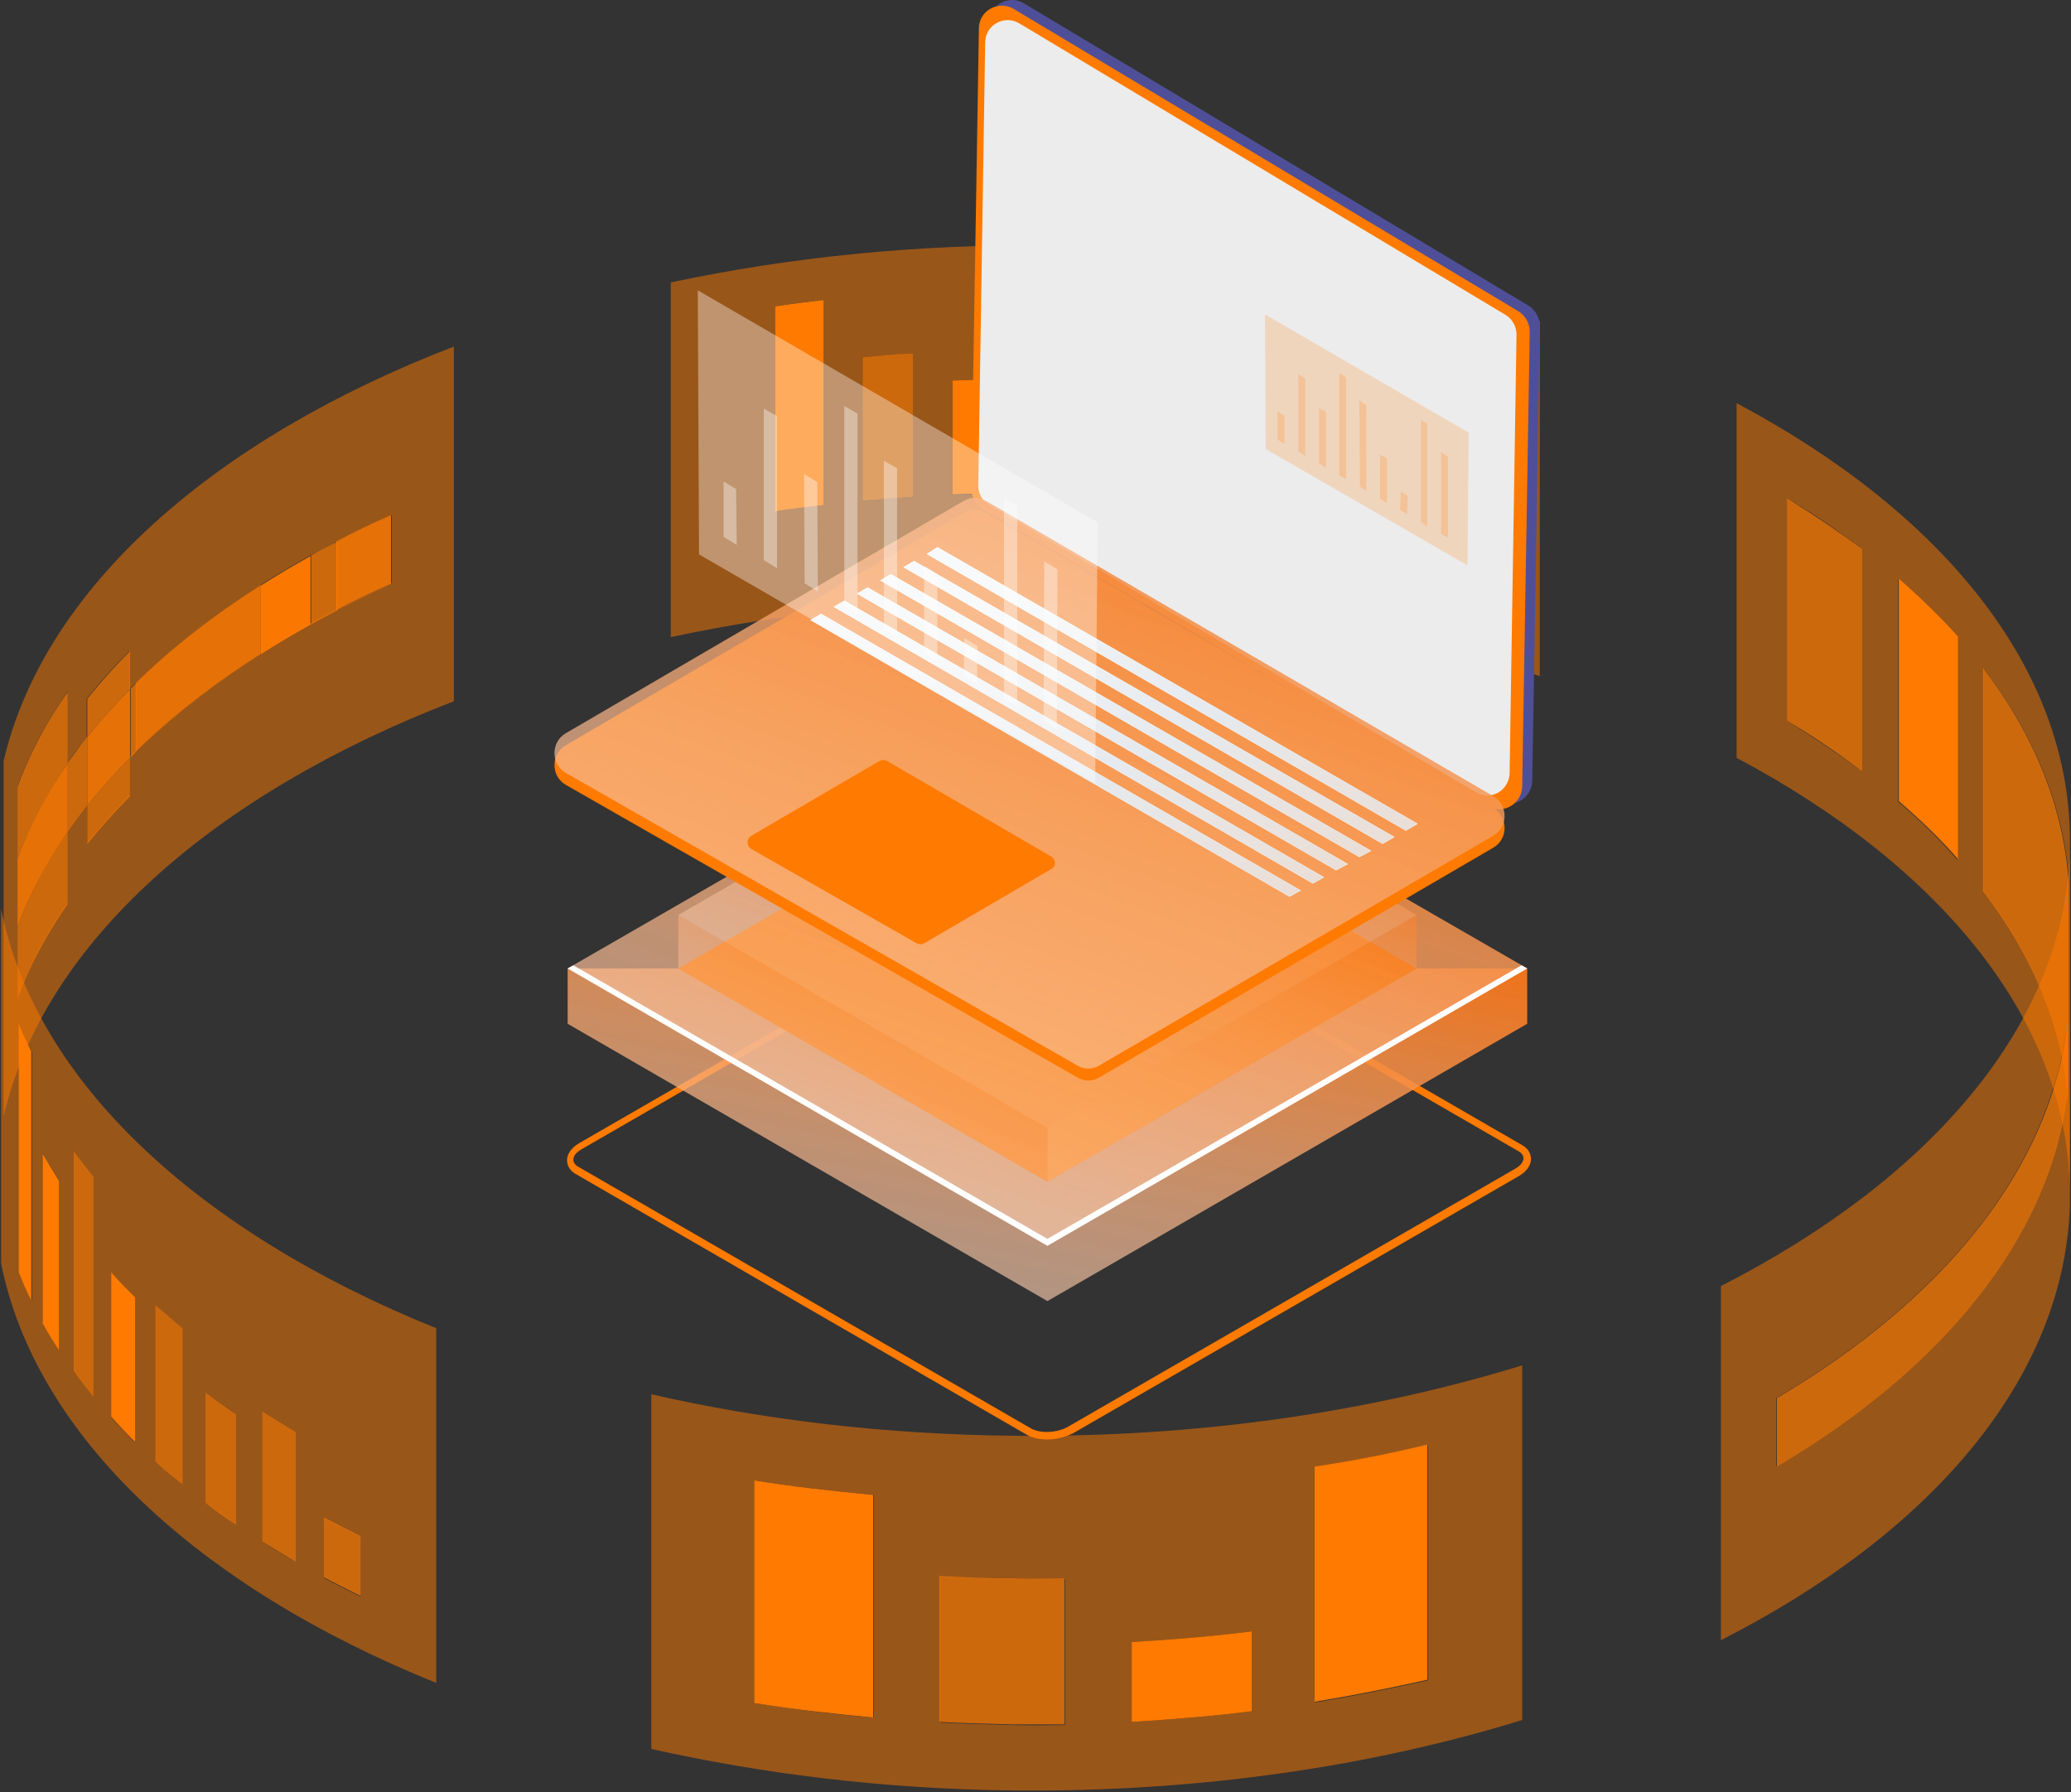 <svg width="371" height="321" viewBox="0 0 371 321" fill="none" xmlns="http://www.w3.org/2000/svg">
<rect x="0" y="0" width="371" height="321" fill="#333333" stroke="none"/>
<path d="M187.64 257.841C186.288 257.841 185.049 257.616 184.035 257.053L103.157 210.305C102.143 209.742 101.58 208.841 101.58 207.827C101.58 206.701 102.369 205.574 103.72 204.786L183.585 158.715C186.063 157.25 189.667 157.138 191.808 158.377L272.686 205.124C273.7 205.687 274.263 206.588 274.263 207.602C274.263 208.728 273.474 209.855 272.123 210.643L192.258 256.715C190.906 257.391 189.217 257.841 187.64 257.841ZM184.598 255.814C186.288 256.827 189.442 256.715 191.47 255.476L271.334 209.404C272.348 208.841 272.911 208.165 272.911 207.489C272.911 206.814 272.348 206.363 271.897 206.138L191.019 159.391C189.329 158.377 186.175 158.489 184.148 159.728L104.284 205.8C103.27 206.363 102.707 207.039 102.707 207.715C102.707 208.391 103.27 208.841 103.72 209.066L184.598 255.814Z" fill="#FF7A00"/>
<path d="M273.586 173.471V183.383L187.638 233.059L101.691 183.383V173.471H273.586Z" fill="url(#paint0_linear)"/>
<path d="M187.638 223.147L101.691 173.471L187.638 123.908L273.586 173.471L187.638 223.147Z" fill="url(#paint1_linear)"/>
<path d="M187.638 221.908L102.705 172.908L101.691 173.471L187.638 223.147L273.586 173.471L272.572 172.908L187.638 221.908Z" fill="white"/>
<path d="M187.639 211.657L121.518 173.471L187.639 135.397L253.761 173.471L187.639 211.657Z" fill="#FF7A00"/>
<path opacity="0.5" d="M187.639 211.657L121.518 173.471L187.639 135.397L253.761 173.471L187.639 211.657Z" fill="url(#paint2_linear)"/>
<path opacity="0.5" d="M187.639 125.71L253.76 163.896V173.471L187.639 135.397V125.71Z" fill="url(#paint3_linear)"/>
<path opacity="0.5" d="M187.639 135.398L121.518 173.471V163.897L187.639 125.71V135.398Z" fill="url(#paint4_linear)"/>
<path opacity="0.5" d="M187.639 202.083L121.518 163.897L187.639 125.71L253.761 163.897L187.639 202.083Z" fill="url(#paint5_linear)"/>
<path opacity="0.5" d="M187.639 179.103L161.168 163.896L187.639 148.576L213.998 163.896L187.639 179.103Z" fill="#42E8E0"/>
<path opacity="0.5" d="M187.639 150.041L212.871 164.572L213.998 163.896L187.639 148.576L161.168 163.896L162.407 164.572L187.639 150.041Z" fill="#42E8E0"/>
<path opacity="0.5" d="M187.639 202.082V211.657L253.76 173.471V163.896L187.639 202.082Z" fill="url(#paint6_linear)"/>
<path opacity="0.5" d="M121.518 163.896V173.471L187.639 211.657V202.082L121.518 163.896Z" fill="url(#paint7_linear)"/>
<path opacity="0.502" d="M370.686 198.043V158.167C369.785 144.537 364.378 131.583 355.367 119.755V159.631C364.378 171.459 369.672 184.413 370.686 198.043ZM350.636 153.999V114.123C347.482 110.519 343.877 107.027 340.047 103.76V143.636C343.99 146.902 347.482 150.394 350.636 153.999ZM333.626 138.229V98.353C329.459 95.199 324.953 92.045 320.109 89.229V129.105C324.84 132.033 329.346 135.075 333.626 138.229ZM311.098 135.751V72.22C347.819 91.707 370.799 119.643 370.799 150.507V214.038C370.799 183.174 347.819 155.238 311.098 135.751Z" fill="#FF7A00"/>
<path opacity="0.502" d="M243.849 105.224V93.847C241.033 93.284 238.217 92.833 235.288 92.383V103.872C238.217 104.21 241.033 104.773 243.849 105.224ZM228.529 91.256V81.118C225.6 80.668 222.672 80.33 219.743 79.992V90.13C222.672 90.468 225.6 90.918 228.529 91.256ZM258.492 97.001V83.146C255.789 82.47 253.085 81.794 250.269 81.231V95.086C253.085 95.762 255.902 96.325 258.492 97.001ZM212.646 89.567V69.065C209.605 68.84 206.676 68.615 203.635 68.389V88.778C206.676 89.003 209.718 89.229 212.646 89.567ZM179.867 88.328V67.939C176.826 67.939 173.672 68.052 170.63 68.164V88.553C173.672 88.553 176.713 88.44 179.867 88.328ZM163.534 89.003V63.321C160.492 63.546 157.564 63.771 154.522 63.996V89.679C157.451 89.454 160.492 89.229 163.534 89.003ZM196.426 88.553V59.153C193.722 59.04 190.906 59.04 188.09 58.928C187.752 58.928 187.414 58.928 187.076 58.928V88.328C187.414 88.328 187.752 88.328 188.09 88.328C190.906 88.328 193.61 88.44 196.426 88.553ZM147.538 90.468V53.746C144.61 54.084 141.681 54.422 138.865 54.872V91.594C141.794 91.144 144.61 90.806 147.538 90.468ZM120.166 50.592C141.343 46.086 164.21 43.721 188.09 43.946C219.968 44.284 249.931 49.127 275.84 57.576V121.107C249.819 112.771 219.968 107.815 188.09 107.477C164.21 107.252 141.23 109.617 120.166 114.123V50.592Z" fill="#FF7A00"/>
<path opacity="0.502" d="M12.142 136.652V123.81C8.312 129.33 5.271 134.962 3.131 140.819V178.668C5.271 172.81 8.312 167.065 12.142 161.658V148.817C13.268 147.24 14.395 145.663 15.634 144.086V150.957C18 148.029 20.478 145.213 23.294 142.396V135.525C35.234 123.472 51.229 112.884 70.153 104.436V92.27C66.774 93.734 63.508 95.311 60.353 97.001C58.776 97.79 57.2 98.691 55.622 99.479C43.457 106.238 32.981 113.898 24.308 122.346C23.97 122.684 23.632 123.022 23.181 123.472V116.601C20.365 119.417 17.887 122.233 15.521 125.162V132.033C14.395 133.498 13.156 135.075 12.142 136.652ZM0.652 136.314C7.862 105.337 38.275 78.64 81.305 62.081V125.613C38.275 142.171 7.862 168.868 0.652 199.957V136.314Z" fill="#FF7A00"/>
<path opacity="0.753" d="M23.292 123.472C23.63 123.134 23.968 122.796 24.419 122.346V134.624C30.84 128.316 38.387 122.459 46.835 117.052C49.651 115.249 52.692 113.447 55.734 111.757V99.479C57.311 98.578 58.775 97.79 60.465 97.001V109.279C63.619 107.59 66.885 106.013 70.265 104.548V92.27V104.548C51.341 113.109 35.458 123.585 23.405 135.638V123.472H23.292ZM12.141 136.652C13.267 135.075 14.393 133.498 15.633 131.921V144.199C14.393 145.776 13.267 147.353 12.141 148.93V136.652Z" fill="#FF7A00"/>
<path opacity="0.878" d="M60.242 97.001C63.396 95.311 66.663 93.734 70.042 92.27V104.548C66.663 106.013 63.396 107.59 60.242 109.279V97.001Z" fill="#FF7A00"/>
<path opacity="0.878" d="M24.307 122.346C30.727 116.038 38.275 110.18 46.723 104.773V117.052C38.275 122.458 30.727 128.316 24.307 134.624V122.346Z" fill="#FF7A00"/>
<path opacity="0.973" d="M46.725 104.886C49.541 103.084 52.582 101.281 55.623 99.592V111.87C52.582 113.56 49.541 115.362 46.725 117.164V104.886Z" fill="#FF7A00"/>
<path opacity="0.753" d="M3.129 140.932C5.269 135.075 8.311 129.33 12.14 123.923V136.764C8.311 142.284 5.269 147.916 3.129 153.773V166.052C5.269 160.194 8.311 154.449 12.14 149.042V161.884C8.311 167.403 5.269 173.035 3.129 178.893V140.932Z" fill="#FF7A00"/>
<path opacity="0.878" d="M3.129 153.773C5.269 147.916 8.311 142.171 12.14 136.764V149.042C8.311 154.562 5.269 160.194 3.129 166.052V153.773Z" fill="#FF7A00"/>
<path opacity="0.753" d="M15.635 144.311C18 141.383 20.478 138.567 23.294 135.75V142.622C20.478 145.438 18 148.254 15.635 151.183V144.311ZM15.635 125.162C18 122.233 20.478 119.417 23.294 116.601V123.472C20.478 126.288 18 129.105 15.635 132.033V125.162Z" fill="#FF7A00"/>
<path opacity="0.878" d="M15.635 132.034C18 129.105 20.478 126.289 23.294 123.473V135.751C20.478 138.567 18 141.383 15.635 144.312V132.034Z" fill="#FF7A00"/>
<path opacity="0.753" d="M355.256 119.642C364.267 131.47 369.674 144.424 370.575 158.054V198.042C369.674 184.412 364.267 171.458 355.256 159.631V119.642Z" fill="#FF7A00"/>
<path d="M340.16 103.647C343.99 107.026 347.595 110.518 350.749 114.01V153.886C347.595 150.281 343.99 146.789 340.16 143.523V103.647Z" fill="#FF7A00"/>
<path opacity="0.753" d="M320.109 89.228C324.84 92.157 329.346 95.199 333.627 98.353V138.228C329.459 135.074 324.953 131.92 320.109 129.104V89.228Z" fill="#FF7A00"/>
<path opacity="0.753" d="M250.383 81.343C253.086 81.906 255.902 82.582 258.606 83.258V97.113C255.902 96.438 253.199 95.762 250.383 95.198V81.343Z" fill="#FF7A00"/>
<path opacity="0.753" d="M235.289 92.27C238.105 92.721 241.034 93.284 243.85 93.734V105.224C241.034 104.661 238.218 104.21 235.289 103.76V92.27Z" fill="#FF7A00"/>
<path opacity="0.753" d="M219.744 80.105C222.673 80.442 225.602 80.78 228.53 81.231V91.369C225.602 90.918 222.673 90.58 219.744 90.242V80.105Z" fill="#FF7A00"/>
<path opacity="0.753" d="M203.635 68.389C206.676 68.614 209.718 68.727 212.646 69.065V89.454C209.605 89.228 206.676 89.003 203.635 88.778V68.389Z" fill="#FF7A00"/>
<path opacity="0.753" d="M187.078 58.927C187.416 58.927 187.754 58.927 188.092 58.927C190.908 58.927 193.611 59.04 196.428 59.153V88.552C193.724 88.44 190.908 88.44 188.092 88.327C187.754 88.327 187.416 88.327 187.078 88.327V58.927Z" fill="#FF7A00"/>
<path d="M170.633 68.164C173.674 68.052 176.716 67.939 179.87 67.939V88.328C176.828 88.328 173.674 88.44 170.633 88.553V68.164Z" fill="#FF7A00"/>
<path opacity="0.753" d="M154.523 63.996C157.452 63.771 160.494 63.433 163.535 63.32V89.003C160.494 89.228 157.565 89.454 154.523 89.679V63.996Z" fill="#FF7A00"/>
<path d="M138.865 54.872C141.794 54.422 144.61 54.084 147.539 53.746V90.467C144.61 90.805 141.681 91.143 138.865 91.594V54.872Z" fill="#FF7A00"/>
<path opacity="0.502" d="M57.987 282.637V271.936C60.128 273.063 62.38 274.189 64.633 275.316V286.017C62.38 284.89 60.128 283.764 57.987 282.637ZM36.81 269.233V249.408C38.613 250.759 40.415 252.111 42.33 253.35V273.175C40.528 271.824 38.613 270.472 36.81 269.233ZM46.948 276.104V252.787C48.976 254.026 51.003 255.265 53.031 256.504V279.821C50.891 278.582 48.863 277.343 46.948 276.104ZM19.914 253.913V228.005C21.265 229.47 22.73 231.047 24.194 232.511V258.419C22.73 256.842 21.265 255.378 19.914 253.913ZM27.799 261.798V233.75C29.376 235.215 31.066 236.566 32.755 237.918V265.966C31.066 264.615 29.376 263.15 27.799 261.798ZM7.636 236.904V206.49C8.537 208.18 9.551 209.757 10.564 211.334V241.748C9.551 240.171 8.537 238.594 7.636 236.904ZM13.155 245.578V206.04C14.282 207.617 15.521 209.194 16.76 210.771V250.309C15.521 248.732 14.282 247.155 13.155 245.578ZM3.468 228.005V183.398C4.144 185.088 4.82 186.778 5.721 188.467V233.074C4.82 231.385 4.031 229.695 3.468 228.005ZM78.151 237.918C35.684 220.796 6.284 193.762 0.201 162.785V226.316C6.397 257.293 35.684 284.327 78.151 301.449V237.918Z" fill="#FF7A00"/>
<path opacity="0.502" d="M202.736 308.433V294.127C210.057 293.677 217.267 293.113 224.25 292.212V306.518C217.267 307.419 210.057 307.982 202.736 308.433ZM168.379 308.546V282.412C172.772 282.638 177.165 282.75 181.671 282.863C184.713 282.863 187.754 282.863 190.795 282.863V308.996C187.754 308.996 184.713 309.109 181.671 308.996C177.165 308.883 172.772 308.771 168.379 308.546ZM135.262 305.054V265.178C142.133 266.304 149.23 267.093 156.552 267.769V307.644C149.23 307.081 142.133 306.18 135.262 305.054ZM235.627 304.941V262.812C242.499 261.686 249.257 260.334 255.791 258.87V300.998C249.145 302.463 242.499 303.815 235.627 304.941ZM272.687 244.564C245.653 252.9 214.563 257.518 181.671 257.18C158.692 256.955 136.839 254.364 116.676 249.746V313.277C136.839 317.782 158.692 320.486 181.671 320.711C214.563 321.049 245.653 316.431 272.687 308.095V244.564Z" fill="#FF7A00"/>
<path opacity="0.502" d="M318.194 262.699V250.421C347.819 232.962 367.081 209.644 370.235 183.624V195.902C367.194 221.923 347.932 245.24 318.194 262.699ZM370.798 215.952V152.421C369.897 183.511 345.792 211.221 308.281 230.371V293.789C345.792 274.752 369.785 247.042 370.798 215.952Z" fill="#FF7A00"/>
<path opacity="0.753" d="M370.348 183.624C367.194 209.532 347.932 232.962 318.307 250.422V262.7C347.932 245.24 367.194 221.923 370.348 195.902V183.624Z" fill="#FF7A00"/>
<path d="M156.438 267.769C149.229 267.093 142.132 266.304 135.148 265.178V305.054C142.02 306.18 149.116 306.969 156.438 307.644V267.769Z" fill="#FF7A00"/>
<path d="M224.249 292.212C217.153 293.114 210.056 293.677 202.734 294.127V308.433C210.056 307.983 217.265 307.419 224.249 306.518V292.212Z" fill="#FF7A00"/>
<path d="M255.677 258.757C249.144 260.334 242.385 261.686 235.514 262.699V304.828C242.385 303.702 249.144 302.35 255.677 300.886V258.757Z" fill="#FF7A00"/>
<path opacity="0.753" d="M190.682 282.75C187.64 282.75 184.599 282.863 181.558 282.75C177.052 282.75 172.659 282.525 168.266 282.299V308.433C172.659 308.658 177.052 308.771 181.558 308.883C184.599 308.883 187.64 308.883 190.682 308.883V282.75Z" fill="#FF7A00"/>
<path d="M5.608 188.355C4.82 186.665 4.031 184.975 3.355 183.286V227.893C4.031 229.582 4.707 231.272 5.608 232.961V188.355Z" fill="#FF7A00"/>
<path d="M10.563 211.447C9.55 209.87 8.536 208.18 7.635 206.603V237.017C8.536 238.706 9.55 240.283 10.563 241.86V211.447Z" fill="#FF7A00"/>
<path opacity="0.753" d="M16.759 210.771C15.52 209.194 14.281 207.617 13.154 206.04V245.578C14.281 247.155 15.52 248.732 16.759 250.309V210.771Z" fill="#FF7A00"/>
<path d="M24.195 232.398C22.73 230.934 21.266 229.47 19.914 227.893V253.801C21.266 255.265 22.73 256.842 24.195 258.306V232.398Z" fill="#FF7A00"/>
<path opacity="0.753" d="M32.755 237.918C31.066 236.567 29.376 235.102 27.799 233.75V261.799C29.376 263.263 31.066 264.615 32.755 265.967V237.918Z" fill="#FF7A00"/>
<path opacity="0.753" d="M42.33 253.35C40.415 252.111 38.613 250.759 36.81 249.408V269.233C38.613 270.585 40.415 271.936 42.33 273.176V253.35Z" fill="#FF7A00"/>
<path opacity="0.753" d="M53.032 256.504C51.004 255.265 48.977 254.026 46.949 252.787V276.104C48.977 277.343 51.004 278.583 53.032 279.822V256.504Z" fill="#FF7A00"/>
<path opacity="0.753" d="M64.634 275.203C62.381 274.077 60.241 272.95 57.988 271.824V282.525C60.129 283.651 62.381 284.778 64.634 285.904V275.203Z" fill="#FF7A00"/>
<path d="M177.164 4.055L175.812 86.51C175.812 87.975 176.601 89.327 177.84 90.115L268.293 143.396C270.996 144.973 274.376 143.058 274.488 139.904L275.84 58.35C275.84 56.885 275.052 55.533 273.812 54.745L183.36 0.563C180.656 -1.014 177.277 0.901 177.164 4.055Z" fill="#4F4F99"/>
<path d="M175.361 5.069L174.01 87.524C174.01 88.989 174.798 90.34 176.037 91.129L266.49 144.409C269.194 145.986 272.573 144.071 272.686 140.917L274.037 59.363C274.037 57.899 273.249 56.547 272.01 55.759L181.557 1.577C178.853 8.09426e-05 175.361 1.915 175.361 5.069Z" fill="#FF7A00"/>
<path d="M176.487 7.435L175.248 86.961C175.248 88.425 175.924 89.664 177.163 90.453L264.462 141.931C267.053 143.508 270.319 141.593 270.432 138.552L271.671 59.926C271.671 58.575 270.995 57.223 269.756 56.434L182.57 4.168C179.866 2.591 176.6 4.506 176.487 7.435Z" fill="#ECECEC"/>
<path d="M101.354 133.483L172.545 91.918C173.784 91.129 175.361 91.129 176.712 91.918L267.503 144.747C270.207 146.324 270.207 150.267 267.503 151.844L196.988 192.959C195.749 193.747 194.172 193.747 192.933 192.959L101.354 140.58C98.65 139.003 98.65 135.06 101.354 133.483Z" fill="#FF7A00"/>
<path d="M101.354 131.343L172.545 89.777C173.784 88.989 175.361 88.989 176.712 89.777L267.503 142.607C270.207 144.184 270.207 148.127 267.503 149.704L196.988 190.819C195.749 191.607 194.172 191.607 192.933 190.819L101.354 138.439C98.65 136.862 98.65 132.92 101.354 131.343Z" fill="url(#paint8_linear)"/>
<path d="M134.584 149.703L157.563 136.299C158.014 136.074 158.465 136.074 158.915 136.299L188.315 153.421C189.216 153.984 189.216 155.223 188.315 155.674L165.561 168.965C165.11 169.191 164.66 169.191 164.209 168.965L134.584 152.069C133.683 151.506 133.683 150.267 134.584 149.703Z" fill="#FF7A00"/>
<path d="M167.927 98.001L166.012 99.24L251.846 148.803L253.986 147.564L167.927 98.001Z" fill="white"/>
<path d="M167.927 98.001L166.012 99.24L251.846 148.803L253.986 147.564L167.927 98.001Z" fill="url(#paint9_linear)"/>
<path d="M163.759 100.479L161.844 101.605L247.678 151.168L249.818 149.929L163.759 100.479Z" fill="white"/>
<path d="M163.759 100.479L161.844 101.605L247.678 151.168L249.818 149.929L163.759 100.479Z" fill="url(#paint10_linear)"/>
<path d="M159.593 102.844L157.678 103.971L243.512 153.534L245.652 152.407L159.593 102.844Z" fill="white"/>
<path d="M159.593 102.844L157.678 103.971L243.512 153.534L245.652 152.407L159.593 102.844Z" fill="url(#paint11_linear)"/>
<path d="M155.423 105.209L153.508 106.336L239.342 155.899L241.482 154.773L155.423 105.209Z" fill="white"/>
<path d="M155.423 105.209L153.508 106.336L239.342 155.899L241.482 154.773L155.423 105.209Z" fill="url(#paint12_linear)"/>
<path d="M151.257 107.575L149.342 108.702L235.176 158.265L237.204 157.138L151.257 107.575Z" fill="white"/>
<path d="M151.257 107.575L149.342 108.702L235.176 158.265L237.204 157.138L151.257 107.575Z" fill="url(#paint13_linear)"/>
<path d="M147.087 109.94L145.172 111.067L231.006 160.63L233.034 159.504L147.087 109.94Z" fill="white"/>
<path d="M147.087 109.94L145.172 111.067L231.006 160.63L233.034 159.504L147.087 109.94Z" fill="url(#paint14_linear)"/>
<path opacity="0.2" d="M226.728 80.427L262.886 101.267L263.112 77.499L226.615 56.322L226.728 80.427Z" fill="#FF7A00"/>
<path opacity="0.2" d="M228.867 73.669V78.738L230.106 79.526V74.457L228.867 73.669Z" fill="#FF7A00"/>
<path opacity="0.2" d="M232.586 67.023V80.878L233.825 81.667V67.811L232.586 67.023Z" fill="#FF7A00"/>
<path opacity="0.2" d="M236.303 73.106V83.018L237.542 83.807V73.781L236.303 73.106Z" fill="#FF7A00"/>
<path opacity="0.2" d="M239.908 66.797V85.158L241.147 85.834V67.586L239.908 66.797Z" fill="#FF7A00"/>
<path opacity="0.2" d="M243.512 71.754L243.624 87.187L244.751 87.975V72.543L243.512 71.754Z" fill="#FF7A00"/>
<path opacity="0.2" d="M247.23 81.441V89.326L248.47 90.115V82.117L247.23 81.441Z" fill="#FF7A00"/>
<path opacity="0.2" d="M250.947 88.087L250.834 91.354L252.073 92.143L252.186 88.763L250.947 88.087Z" fill="#FF7A00"/>
<path opacity="0.2" d="M254.551 75.246V93.494L255.677 94.282V75.921L254.551 75.246Z" fill="#FF7A00"/>
<path opacity="0.2" d="M258.154 80.991V95.634L259.393 96.31V81.779L258.154 80.991Z" fill="#FF7A00"/>
<path opacity="0.37" d="M125.225 99.31L196.191 140.313L196.641 93.566L125 52L125.225 99.31Z" fill="white"/>
<path opacity="0.37" d="M129.617 86.244V96.156L131.983 97.621L131.87 87.595L129.617 86.244Z" fill="white"/>
<path opacity="0.37" d="M136.826 73.177V100.324L139.192 101.788V74.528L136.826 73.177Z" fill="white"/>
<path opacity="0.37" d="M144.037 84.892L144.15 104.492L146.515 105.956L146.403 86.356L144.037 84.892Z" fill="white"/>
<path opacity="0.37" d="M151.246 72.727V108.547L153.612 110.124V74.078L151.246 72.727Z" fill="white"/>
<path opacity="0.37" d="M158.342 82.527V112.715L160.707 114.18V83.879L158.342 82.527Z" fill="white"/>
<path opacity="0.37" d="M165.551 101.338V116.77L167.916 118.347V102.802L165.551 101.338Z" fill="white"/>
<path opacity="0.37" d="M172.761 114.292L172.648 120.938L175.014 122.402L175.127 115.756L172.761 114.292Z" fill="white"/>
<path opacity="0.37" d="M179.855 89.172V125.106L182.221 126.57V90.637L179.855 89.172Z" fill="white"/>
<path opacity="0.37" d="M187.066 100.55L186.953 129.161L189.319 130.626L189.431 102.014L187.066 100.55Z" fill="white"/>
<defs>
<linearGradient id="paint0_linear" x1="231.975" y1="159.063" x2="206.394" y2="278.106" gradientUnits="userSpaceOnUse">
<stop stop-color="#F36E0F"/>
<stop offset="0.967" stop-color="#F7F2F4" stop-opacity="0.49"/>
</linearGradient>
<linearGradient id="paint1_linear" x1="231.975" y1="99.913" x2="166.176" y2="283.775" gradientUnits="userSpaceOnUse">
<stop stop-color="#F36E0F"/>
<stop offset="0.967" stop-color="#F7F2F4" stop-opacity="0.49"/>
</linearGradient>
<linearGradient id="paint2_linear" x1="221.749" y1="116.959" x2="171.231" y2="258.283" gradientUnits="userSpaceOnUse">
<stop stop-color="#F36E0F"/>
<stop offset="0.967" stop-color="#F7F2F4" stop-opacity="0.49"/>
</linearGradient>
<linearGradient id="paint3_linear" x1="237.754" y1="114.162" x2="200.524" y2="197.312" gradientUnits="userSpaceOnUse">
<stop stop-color="#F36E0F"/>
<stop offset="0.967" stop-color="#F7F2F4" stop-opacity="0.49"/>
</linearGradient>
<linearGradient id="paint4_linear" x1="171.633" y1="114.162" x2="134.403" y2="197.313" gradientUnits="userSpaceOnUse">
<stop stop-color="#F36E0F"/>
<stop offset="0.967" stop-color="#F7F2F4" stop-opacity="0.49"/>
</linearGradient>
<linearGradient id="paint5_linear" x1="221.749" y1="107.245" x2="171.099" y2="248.73" gradientUnits="userSpaceOnUse">
<stop stop-color="#F36E0F"/>
<stop offset="0.967" stop-color="#F7F2F4" stop-opacity="0.49"/>
</linearGradient>
<linearGradient id="paint6_linear" x1="237.754" y1="152.348" x2="200.524" y2="235.498" gradientUnits="userSpaceOnUse">
<stop stop-color="#F36E0F"/>
<stop offset="0.967" stop-color="#F7F2F4" stop-opacity="0.49"/>
</linearGradient>
<linearGradient id="paint7_linear" x1="171.633" y1="152.348" x2="134.403" y2="235.498" gradientUnits="userSpaceOnUse">
<stop stop-color="#F36E0F"/>
<stop offset="0.967" stop-color="#F7F2F4" stop-opacity="0.49"/>
</linearGradient>
<linearGradient id="paint8_linear" x1="228.329" y1="64.469" x2="158.472" y2="252.11" gradientUnits="userSpaceOnUse">
<stop stop-color="#F36E0F"/>
<stop offset="0.967" stop-color="#F7F2F4" stop-opacity="0.49"/>
</linearGradient>
<linearGradient id="paint9_linear" x1="185.511" y1="103.5" x2="328.261" y2="332.13" gradientUnits="userSpaceOnUse">
<stop stop-color="#F4F6F8"/>
<stop offset="0.133" stop-color="#E6EAEE"/>
<stop offset="0.989" stop-color="#FFA463"/>
</linearGradient>
<linearGradient id="paint10_linear" x1="181.343" y1="105.966" x2="323.638" y2="334.373" gradientUnits="userSpaceOnUse">
<stop stop-color="#F4F6F8"/>
<stop offset="0.133" stop-color="#E6EAEE"/>
<stop offset="0.989" stop-color="#FFA463"/>
</linearGradient>
<linearGradient id="paint11_linear" x1="177.177" y1="108.331" x2="319.472" y2="336.739" gradientUnits="userSpaceOnUse">
<stop stop-color="#F4F6F8"/>
<stop offset="0.133" stop-color="#E6EAEE"/>
<stop offset="0.989" stop-color="#FFA463"/>
</linearGradient>
<linearGradient id="paint12_linear" x1="173.007" y1="110.696" x2="315.302" y2="339.104" gradientUnits="userSpaceOnUse">
<stop stop-color="#F4F6F8"/>
<stop offset="0.133" stop-color="#E6EAEE"/>
<stop offset="0.989" stop-color="#FFA463"/>
</linearGradient>
<linearGradient id="paint13_linear" x1="168.816" y1="113.062" x2="311.191" y2="341.306" gradientUnits="userSpaceOnUse">
<stop stop-color="#F4F6F8"/>
<stop offset="0.133" stop-color="#E6EAEE"/>
<stop offset="0.989" stop-color="#FFA463"/>
</linearGradient>
<linearGradient id="paint14_linear" x1="164.646" y1="115.427" x2="307.021" y2="343.671" gradientUnits="userSpaceOnUse">
<stop stop-color="#F4F6F8"/>
<stop offset="0.133" stop-color="#E6EAEE"/>
<stop offset="0.989" stop-color="#FFA463"/>
</linearGradient>
</defs>
</svg>
